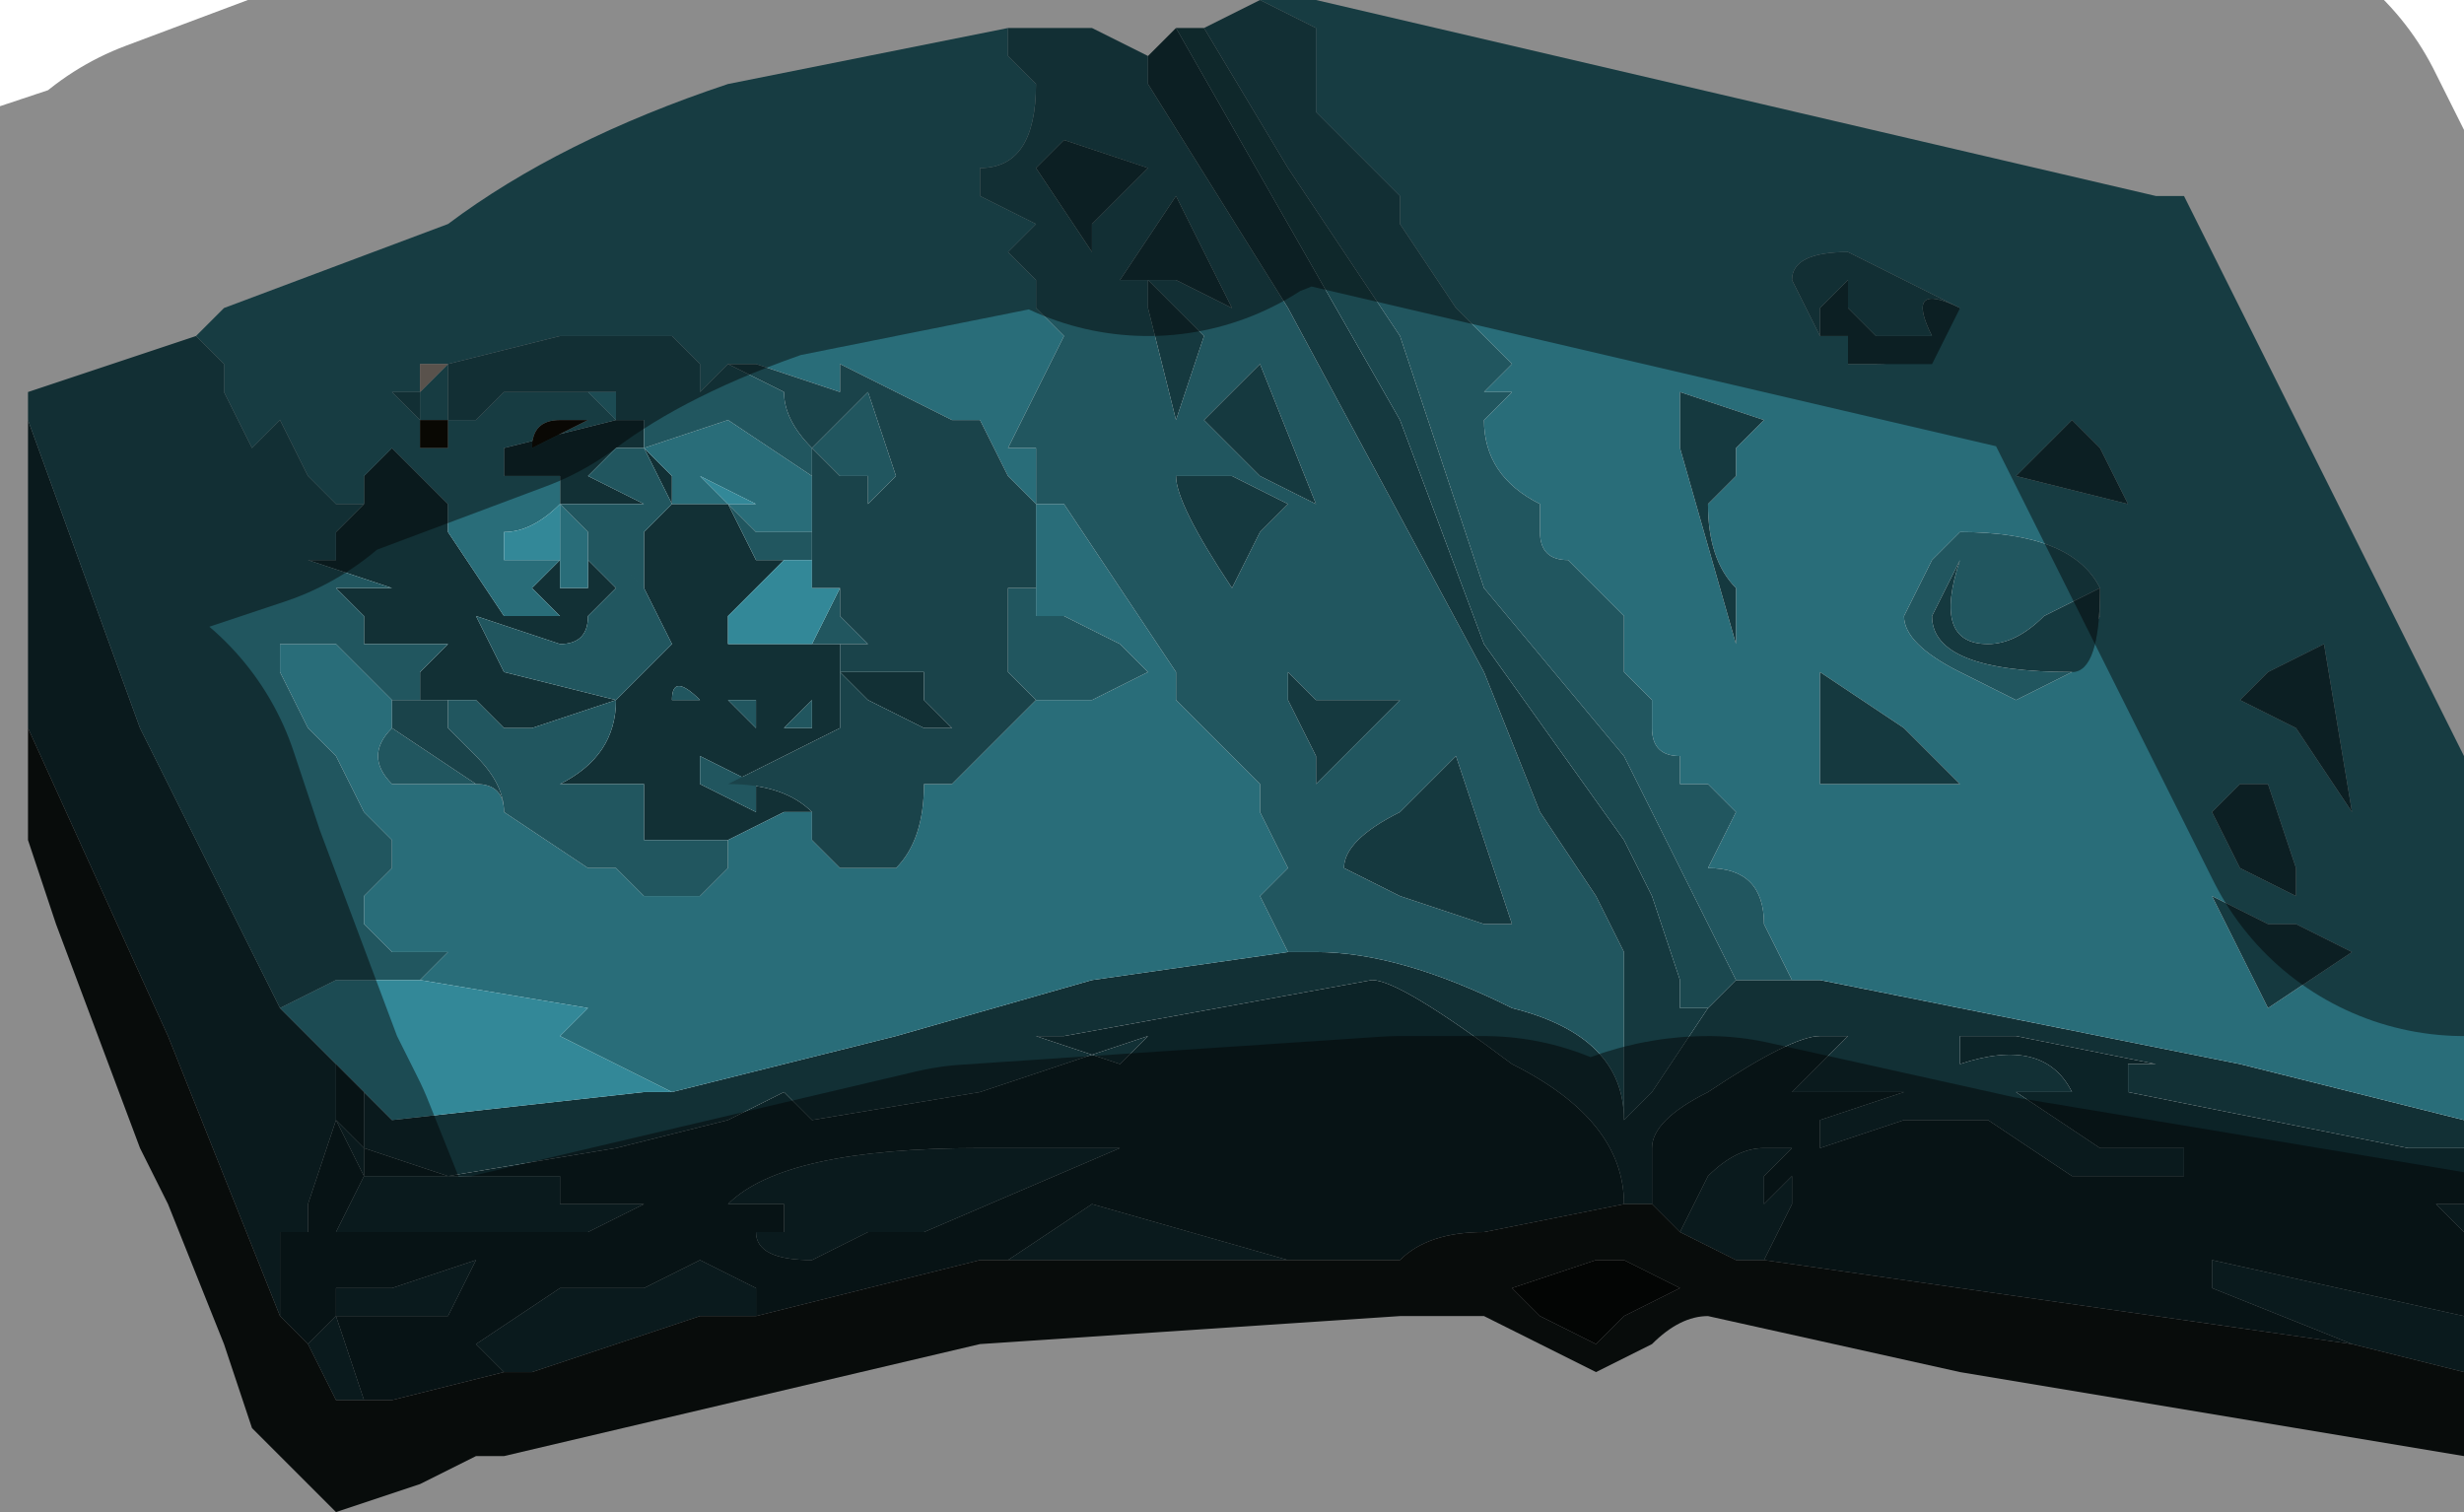 <?xml version="1.0" encoding="UTF-8" standalone="no"?>
<svg xmlns:xlink="http://www.w3.org/1999/xlink" height="2.7px" width="4.4px" xmlns="http://www.w3.org/2000/svg">
  <g transform="matrix(1.0, 0.0, 0.0, 1.0, 2.2, 1.2)">
    <path d="M1.0 0.55 L1.05 0.55 1.8 0.7 2.2 0.8 2.2 0.85 2.1 0.85 1.6 0.75 1.6 0.7 1.65 0.7 1.4 0.65 1.3 0.65 1.3 0.7 Q1.45 0.65 1.5 0.75 L1.4 0.75 1.55 0.85 1.7 0.85 1.7 0.9 1.5 0.9 1.35 0.8 1.2 0.8 1.05 0.85 1.05 0.8 1.2 0.75 Q1.2 0.75 1.15 0.75 L1.0 0.75 1.1 0.65 1.05 0.65 Q1.0 0.65 0.85 0.75 0.75 0.8 0.75 0.85 L0.75 0.95 0.7 0.95 Q0.7 0.8 0.5 0.7 0.3 0.55 0.25 0.55 L-0.3 0.65 -0.35 0.65 -0.2 0.7 -0.15 0.65 -0.3 0.7 -0.45 0.75 -0.75 0.8 -0.8 0.75 -0.9 0.8 -1.1 0.85 -1.4 0.9 -1.55 0.85 -1.55 0.9 -1.5 0.9 -1.35 0.9 -1.15 0.9 -1.2 0.9 -1.2 0.95 -1.2 0.95 -1.05 0.95 -1.15 1.0 -1.2 1.0 -1.4 1.0 -1.5 1.0 -1.6 1.0 -1.6 1.0 -1.55 0.9 -1.55 0.9 -1.6 0.8 -1.55 0.85 -1.55 0.75 -1.5 0.8 -1.05 0.75 -1.0 0.75 -0.6 0.65 -0.25 0.55 0.1 0.5 0.15 0.5 Q0.3 0.5 0.5 0.6 0.7 0.65 0.7 0.8 L0.75 0.75 0.85 0.6 0.9 0.55 1.0 0.55 M2.2 0.95 L2.2 1.0 2.15 0.95 2.2 0.95 M2.2 1.15 L2.2 1.25 2.0 1.2 1.75 1.1 1.75 1.05 2.2 1.15 M-2.15 0.1 L-2.15 -0.45 -1.95 0.1 -1.7 0.6 -1.65 0.65 -1.6 0.7 -1.6 0.8 -1.65 0.95 -1.65 1.0 -1.7 1.0 -1.7 1.15 -1.9 0.65 -2.15 0.1 M0.8 1.0 L0.85 0.9 Q0.9 0.85 0.95 0.85 L1.0 0.85 0.95 0.9 Q0.95 0.9 0.95 0.95 L1.0 0.9 1.0 0.95 0.95 1.05 0.9 1.05 0.8 1.0 M-0.75 0.25 L-0.8 0.25 -0.9 0.3 -0.9 0.3 -1.0 0.3 -1.05 0.3 -1.05 0.2 -1.1 0.2 -1.1 0.2 -1.2 0.2 Q-1.1 0.15 -1.1 0.05 L-1.25 0.1 -1.3 0.1 -1.35 0.05 -1.4 0.05 -1.45 0.05 -1.45 0.0 -1.4 -0.05 -1.55 -0.05 -1.55 -0.1 -1.6 -0.15 -1.5 -0.15 -1.65 -0.2 -1.6 -0.2 -1.6 -0.25 -1.55 -0.3 -1.55 -0.3 -1.55 -0.35 -1.5 -0.4 -1.5 -0.4 -1.45 -0.35 -1.4 -0.3 -1.4 -0.25 -1.3 -0.1 -1.25 -0.1 -1.2 -0.1 -1.25 -0.15 -1.2 -0.2 -1.2 -0.15 -1.15 -0.15 -1.15 -0.2 -1.1 -0.15 -1.15 -0.1 Q-1.15 -0.05 -1.2 -0.05 L-1.35 -0.1 -1.3 0.0 -1.1 0.05 -1.05 0.0 -1.0 -0.05 -1.05 -0.15 -1.1 -0.2 -1.0 -0.1 -1.05 -0.15 -1.05 -0.25 -1.0 -0.3 -1.05 -0.4 -1.1 -0.4 -1.15 -0.35 -1.05 -0.3 -1.2 -0.3 -1.2 -0.35 -1.3 -0.35 -1.3 -0.4 -1.1 -0.45 -1.05 -0.45 -1.05 -0.4 -1.0 -0.35 -1.0 -0.3 -0.95 -0.3 -0.9 -0.3 -0.85 -0.2 -0.9 -0.2 -0.9 -0.15 -0.95 -0.15 -0.95 -0.2 -0.9 -0.2 -0.95 -0.2 -0.95 -0.2 -0.95 -0.15 -0.95 -0.15 -0.9 -0.15 -0.9 -0.15 -0.85 -0.15 -0.85 -0.15 -0.9 -0.15 -0.9 -0.2 -0.8 -0.2 -0.9 -0.1 -0.9 -0.05 -0.75 -0.05 -0.65 -0.05 -0.7 -0.05 -0.7 0.0 -0.55 0.0 -0.55 0.05 -0.5 0.1 -0.55 0.1 -0.65 0.05 -0.7 0.0 -0.7 0.1 -0.9 0.2 Q-0.8 0.2 -0.75 0.25 M0.1 1.05 L0.0 1.05 -0.05 1.05 -0.1 1.05 -0.15 1.05 -0.2 1.05 -0.45 1.05 -0.4 1.05 -0.25 0.95 0.1 1.05 M-0.85 1.15 L-0.95 1.15 -1.25 1.25 -1.3 1.25 -1.35 1.2 -1.2 1.1 -1.05 1.1 -0.95 1.05 -0.85 1.1 -0.85 1.15 M-1.55 1.3 L-1.6 1.3 -1.6 1.3 -1.65 1.2 -1.6 1.15 -1.6 1.1 -1.6 1.1 Q-1.55 1.1 -1.5 1.1 L-1.35 1.05 -1.35 1.05 -1.4 1.15 -1.5 1.15 -1.6 1.15 -1.55 1.3 M0.2 1.05 L0.3 1.05 0.2 1.05 M0.7 0.95 L0.7 0.9 0.7 0.95 M-1.2 -0.2 L-1.2 -0.2 M-0.75 0.05 L-0.8 0.1 -0.8 0.1 -0.75 0.1 -0.75 0.05 M-0.85 0.05 L-0.9 0.05 -0.85 0.1 -0.85 0.05 M-0.95 0.05 L-0.95 0.05 Q-1.0 0.0 -1.0 0.05 L-0.95 0.05 M-0.95 0.2 L-0.85 0.25 -0.85 0.2 -0.95 0.15 -0.95 0.2 M-0.8 0.95 L-0.95 0.95 -0.9 0.95 Q-0.8 0.85 -0.45 0.85 L-0.2 0.85 -0.55 1.0 Q-0.65 1.0 -0.65 1.0 L-0.75 1.05 Q-0.85 1.05 -0.85 1.0 L-0.8 1.0 -0.8 0.95 M-1.05 0.05 L-1.0 0.05 -1.05 0.05 -1.05 0.05" fill="#123035" fill-rule="evenodd" stroke="none"/>
    <path d="M1.0 0.55 L0.95 0.45 Q0.95 0.35 0.85 0.35 L0.9 0.25 0.85 0.2 0.8 0.2 0.8 0.15 Q0.75 0.15 0.75 0.1 L0.75 0.05 0.7 0.0 0.7 -0.1 0.6 -0.2 Q0.55 -0.2 0.55 -0.25 L0.55 -0.3 Q0.45 -0.35 0.45 -0.45 L0.5 -0.5 0.45 -0.5 0.5 -0.55 0.4 -0.65 0.3 -0.8 0.3 -0.85 0.2 -0.95 0.15 -1.0 0.15 -1.15 0.05 -1.2 0.15 -1.2 1.65 -0.85 1.65 -0.85 1.7 -0.85 2.15 0.05 2.2 0.15 2.2 0.8 1.8 0.7 1.05 0.55 1.0 0.55 M0.9 -0.35 L0.9 -0.4 0.95 -0.45 0.8 -0.5 0.8 -0.4 0.9 -0.05 0.9 -0.15 Q0.85 -0.2 0.85 -0.3 L0.9 -0.35 0.9 -0.35 M1.1 -0.55 Q1.1 -0.55 1.15 -0.55 1.25 -0.55 1.25 -0.6 L1.3 -0.65 1.3 -0.65 1.1 -0.75 Q1.0 -0.75 1.0 -0.7 L1.05 -0.6 1.1 -0.6 1.1 -0.55 M1.4 -0.35 L1.6 -0.3 1.55 -0.4 1.5 -0.45 1.4 -0.35 M1.2 -0.1 Q1.2 -0.05 1.3 0.0 L1.4 0.05 1.5 0.0 1.55 -0.1 1.55 -0.15 Q1.5 -0.25 1.3 -0.25 L1.25 -0.2 1.2 -0.1 M-1.85 -0.6 L-1.8 -0.65 -1.4 -0.8 Q-1.2 -0.95 -0.9 -1.05 L-0.4 -1.15 -0.4 -1.1 -0.35 -1.05 Q-0.35 -0.9 -0.45 -0.9 L-0.45 -0.85 -0.35 -0.8 -0.4 -0.75 -0.4 -0.75 -0.35 -0.7 -0.35 -0.65 -0.3 -0.6 -0.4 -0.4 -0.35 -0.4 Q-0.35 -0.35 -0.35 -0.35 L-0.35 -0.3 -0.3 -0.3 -0.2 -0.15 -0.1 0.0 -0.1 0.05 0.05 0.2 0.05 0.25 0.1 0.35 0.05 0.4 0.1 0.5 -0.25 0.55 -0.6 0.65 -1.0 0.75 -1.2 0.65 -1.15 0.6 -1.15 0.6 -1.45 0.55 -1.4 0.5 -1.45 0.5 -1.5 0.5 -1.55 0.45 -1.55 0.4 -1.5 0.35 -1.5 0.3 -1.55 0.25 -1.6 0.15 -1.65 0.1 -1.7 0.0 -1.7 -0.05 -1.6 -0.05 -1.6 -0.05 -1.5 0.05 -1.5 0.1 Q-1.55 0.15 -1.5 0.2 L-1.45 0.2 -1.35 0.2 Q-1.3 0.2 -1.3 0.25 L-1.15 0.35 -1.1 0.35 -1.05 0.4 -0.95 0.4 -0.9 0.35 -0.9 0.3 -0.8 0.25 -0.75 0.25 -0.75 0.3 -0.7 0.35 -0.6 0.35 Q-0.55 0.3 -0.55 0.2 L-0.55 0.2 -0.5 0.2 -0.4 0.1 -0.35 0.05 -0.25 0.05 -0.15 0.0 -0.2 -0.05 -0.2 -0.05 -0.3 -0.1 -0.35 -0.1 -0.35 -0.15 -0.35 -0.3 -0.4 -0.35 -0.45 -0.45 -0.5 -0.45 -0.7 -0.55 -0.7 -0.5 -0.85 -0.55 -0.9 -0.55 -0.95 -0.5 -0.95 -0.55 -1.0 -0.6 -1.05 -0.6 -1.05 -0.6 -1.1 -0.6 -1.2 -0.6 -1.4 -0.55 -1.4 -0.45 -1.35 -0.45 -1.3 -0.5 -1.25 -0.5 -1.15 -0.5 -1.1 -0.45 -1.3 -0.4 -1.3 -0.35 -1.2 -0.35 -1.2 -0.3 -1.15 -0.25 -1.15 -0.2 -1.15 -0.15 -1.2 -0.15 -1.2 -0.2 -1.2 -0.3 Q-1.25 -0.25 -1.3 -0.25 L-1.3 -0.2 -1.2 -0.2 -1.25 -0.15 -1.2 -0.1 -1.25 -0.1 -1.3 -0.1 -1.4 -0.25 -1.4 -0.3 -1.45 -0.35 -1.5 -0.4 -1.5 -0.4 -1.55 -0.35 -1.55 -0.3 -1.6 -0.3 -1.65 -0.35 -1.7 -0.45 -1.75 -0.4 -1.8 -0.5 -1.8 -0.55 -1.85 -0.6 M1.9 0.1 L2.0 0.25 1.95 -0.05 1.85 0.0 1.8 0.05 1.9 0.1 M1.8 0.2 L1.75 0.25 1.8 0.35 1.9 0.4 1.9 0.35 1.85 0.2 1.8 0.2 M1.75 0.4 L1.85 0.6 2.0 0.5 1.9 0.45 1.85 0.45 1.75 0.4 M1.2 0.1 L1.05 0.0 1.05 0.2 1.1 0.2 1.3 0.2 1.2 0.1 M-1.05 -0.4 L-0.9 -0.45 -0.75 -0.35 -0.75 -0.25 -0.85 -0.25 -0.9 -0.3 -0.95 -0.3 -1.0 -0.3 -1.0 -0.35 -1.05 -0.4 M-1.2 -0.45 L-1.25 -0.45 -1.25 -0.45 -1.2 -0.45 -1.2 -0.45 Q-1.25 -0.45 -1.25 -0.4 L-1.15 -0.45 -1.2 -0.45 M-1.45 -0.45 L-1.45 -0.5 -1.5 -0.5 -1.45 -0.45 -1.45 -0.4 -1.4 -0.4 -1.4 -0.45 -1.45 -0.45 M-1.45 -0.5 L-1.4 -0.55 -1.4 -0.55 -1.45 -0.55 -1.45 -0.5 M-0.95 -0.35 L-0.9 -0.3 Q-0.85 -0.3 -0.85 -0.3 L-0.95 -0.35 -0.95 -0.35" fill="#296d79" fill-rule="evenodd" stroke="none"/>
    <path d="M0.05 -1.2 L0.15 -1.15 0.15 -1.0 0.2 -0.95 0.3 -0.85 0.3 -0.8 0.4 -0.65 0.5 -0.55 0.45 -0.5 0.5 -0.5 0.45 -0.45 Q0.45 -0.35 0.55 -0.3 L0.55 -0.25 Q0.55 -0.2 0.6 -0.2 L0.7 -0.1 0.7 0.0 0.75 0.05 0.75 0.1 Q0.75 0.15 0.8 0.15 L0.8 0.2 0.85 0.2 0.9 0.25 0.85 0.35 Q0.95 0.35 0.95 0.45 L1.0 0.55 0.9 0.55 0.7 0.15 0.45 -0.15 0.3 -0.6 0.2 -0.75 0.1 -0.9 -0.05 -1.15 0.05 -1.2 M0.0 -0.35 L-0.1 -0.35 Q-0.1 -0.3 0.0 -0.15 L0.0 -0.15 0.05 -0.25 0.1 -0.3 0.0 -0.35 M0.05 -0.55 L-0.05 -0.45 0.05 -0.35 0.15 -0.3 0.05 -0.55 M-0.15 -1.1 L-0.15 -1.05 -0.15 -1.05 0.1 -0.65 0.45 0.0 0.55 0.25 0.65 0.4 0.7 0.5 0.7 0.75 0.7 0.8 Q0.7 0.65 0.5 0.6 0.3 0.5 0.15 0.5 L0.1 0.5 0.05 0.4 0.1 0.35 0.05 0.25 0.05 0.2 -0.1 0.05 -0.1 0.0 -0.2 -0.15 -0.3 -0.3 -0.35 -0.3 -0.35 -0.35 Q-0.35 -0.35 -0.35 -0.4 L-0.4 -0.4 -0.3 -0.6 -0.35 -0.65 -0.35 -0.7 -0.4 -0.75 -0.4 -0.75 -0.35 -0.8 -0.45 -0.85 -0.45 -0.9 Q-0.35 -0.9 -0.35 -1.05 L-0.4 -1.1 -0.4 -1.15 -0.35 -1.15 -0.25 -1.15 -0.15 -1.1 M1.1 -0.55 L1.2 -0.55 1.25 -0.55 1.3 -0.65 Q1.2 -0.7 1.25 -0.6 L1.15 -0.6 1.1 -0.65 1.1 -0.7 1.05 -0.65 1.05 -0.6 1.0 -0.7 Q1.0 -0.75 1.1 -0.75 L1.3 -0.65 1.3 -0.65 1.25 -0.6 Q1.25 -0.55 1.15 -0.55 1.1 -0.55 1.1 -0.55 M1.2 -0.1 L1.25 -0.2 1.3 -0.25 Q1.5 -0.25 1.55 -0.15 L1.55 -0.1 1.5 0.0 1.4 0.05 1.3 0.0 Q1.2 -0.05 1.2 -0.1 M1.3 -0.2 L1.3 -0.2 1.25 -0.1 Q1.25 0.0 1.5 0.0 1.55 0.0 1.55 -0.15 L1.45 -0.1 Q1.4 -0.05 1.35 -0.05 1.25 -0.05 1.3 -0.2 M-2.15 -0.45 L-2.15 -0.5 -1.85 -0.6 -1.8 -0.55 -1.8 -0.5 -1.75 -0.4 -1.7 -0.45 -1.65 -0.35 -1.6 -0.3 -1.55 -0.3 -1.55 -0.3 -1.6 -0.25 -1.6 -0.2 -1.65 -0.2 -1.5 -0.15 -1.6 -0.15 -1.55 -0.1 -1.55 -0.05 -1.4 -0.05 -1.45 0.0 -1.45 0.05 -1.45 0.05 -1.5 0.05 -1.6 -0.05 -1.6 -0.05 -1.7 -0.05 -1.7 0.0 -1.65 0.1 -1.6 0.15 -1.55 0.25 -1.5 0.3 -1.5 0.35 -1.55 0.4 -1.55 0.45 -1.5 0.5 -1.45 0.5 -1.4 0.5 -1.45 0.55 -1.6 0.55 -1.7 0.6 -1.95 0.1 -2.15 -0.45 M0.3 0.25 Q0.2 0.3 0.2 0.35 0.2 0.35 0.3 0.4 L0.45 0.45 0.5 0.45 0.45 0.3 0.4 0.15 0.3 0.25 M0.1 0.0 L0.1 0.05 0.15 0.15 0.15 0.2 0.3 0.05 0.15 0.05 0.1 0.0 M-0.35 -0.15 L-0.35 -0.1 -0.3 -0.1 -0.2 -0.05 -0.2 -0.05 -0.15 0.0 -0.25 0.05 -0.35 0.05 -0.4 0.0 -0.4 -0.05 -0.4 -0.15 -0.35 -0.15 M-0.9 0.3 L-0.9 0.35 -0.95 0.4 -1.05 0.4 -1.1 0.35 -1.15 0.35 -1.3 0.25 Q-1.3 0.2 -1.35 0.15 L-1.4 0.1 -1.4 0.05 -1.35 0.05 -1.3 0.1 -1.25 0.1 -1.1 0.05 Q-1.1 0.15 -1.2 0.2 L-1.1 0.2 -1.1 0.2 -1.05 0.2 -1.05 0.3 -1.0 0.3 -0.9 0.3 -0.9 0.3 M-1.35 0.2 L-1.45 0.2 -1.5 0.2 Q-1.55 0.15 -1.5 0.1 L-1.35 0.2 M-1.1 -0.6 L-1.05 -0.6 -1.05 -0.6 -1.0 -0.6 -0.95 -0.55 -0.95 -0.5 -0.9 -0.55 -0.8 -0.5 Q-0.8 -0.45 -0.75 -0.4 L-0.75 -0.4 -0.65 -0.5 -0.6 -0.35 -0.65 -0.3 -0.65 -0.35 -0.7 -0.35 -0.75 -0.4 -0.75 -0.35 -0.9 -0.45 -1.05 -0.4 -1.05 -0.45 -1.1 -0.45 -1.1 -0.5 -1.2 -0.5 -1.2 -0.5 -1.15 -0.5 -1.25 -0.5 -1.3 -0.5 -1.35 -0.45 -1.4 -0.45 -1.4 -0.55 -1.2 -0.6 -1.15 -0.6 -1.1 -0.6 -1.1 -0.6 M-1.2 -0.3 L-1.05 -0.3 -1.15 -0.35 -1.1 -0.4 -1.05 -0.4 -1.0 -0.3 -1.05 -0.25 -1.05 -0.15 -1.0 -0.1 -1.1 -0.2 -1.05 -0.15 -1.0 -0.05 -1.05 0.0 -1.1 0.05 -1.3 0.0 -1.35 -0.1 -1.2 -0.05 Q-1.15 -0.05 -1.15 -0.1 L-1.1 -0.15 -1.15 -0.2 -1.15 -0.25 -1.2 -0.3 M-1.45 -0.45 L-1.5 -0.5 -1.45 -0.5 -1.45 -0.45 -1.45 -0.45 M-0.15 -0.9 L-0.3 -0.95 -0.35 -0.9 -0.25 -0.75 -0.25 -0.8 -0.15 -0.9 M-0.15 -0.7 L-0.15 -0.65 -0.1 -0.45 -0.1 -0.45 -0.05 -0.6 -0.15 -0.7 -0.15 -0.7 M0.0 -0.65 L-0.05 -0.75 -0.1 -0.85 -0.2 -0.7 -0.1 -0.7 0.0 -0.65 M-0.9 -0.2 L-0.85 -0.2 -0.9 -0.3 -0.85 -0.25 -0.75 -0.25 -0.75 -0.15 -0.75 -0.2 -0.8 -0.2 -0.9 -0.2 M-0.7 -0.15 L-0.7 -0.1 -0.65 -0.05 -0.75 -0.05 -0.7 -0.15 M-0.95 0.2 L-0.95 0.15 -0.85 0.2 -0.85 0.25 -0.95 0.2 M-0.95 0.05 L-1.0 0.05 Q-1.0 0.0 -0.95 0.05 L-0.95 0.05 M-0.85 0.05 L-0.85 0.1 -0.9 0.05 -0.85 0.05 M-0.75 0.05 L-0.75 0.1 -0.8 0.1 -0.8 0.1 -0.75 0.05 M-1.05 0.05 L-1.05 0.05 -1.0 0.05 -1.05 0.05" fill="#21565f" fill-rule="evenodd" stroke="none"/>
    <path d="M-1.45 -0.5 L-1.45 -0.55 -1.4 -0.55 -1.4 -0.55 -1.45 -0.5" fill="#a2958b" fill-rule="evenodd" stroke="none"/>
    <path d="M-1.45 -0.45 L-1.4 -0.45 -1.4 -0.4 -1.45 -0.4 -1.45 -0.45 -1.45 -0.45" fill="#100f05" fill-rule="evenodd" stroke="none"/>
    <path d="M-1.45 0.55 L-1.15 0.6 -1.15 0.6 -1.2 0.65 -1.0 0.75 -1.05 0.75 -1.5 0.8 -1.55 0.75 -1.55 0.75 -1.6 0.7 -1.65 0.65 -1.7 0.6 -1.6 0.55 -1.45 0.55 M-1.15 -0.5 L-1.2 -0.5 -1.2 -0.5 -1.1 -0.5 -1.1 -0.45 -1.15 -0.5 M-1.2 -0.45 L-1.2 -0.45 -1.25 -0.45 -1.25 -0.45 -1.2 -0.45 M-1.2 -0.2 L-1.2 -0.2 -1.3 -0.2 -1.3 -0.25 Q-1.25 -0.25 -1.2 -0.3 L-1.2 -0.2 M-0.95 -0.35 L-0.95 -0.35 -0.85 -0.3 Q-0.85 -0.3 -0.9 -0.3 L-0.95 -0.35 M-0.75 -0.05 L-0.9 -0.05 -0.9 -0.1 -0.8 -0.2 -0.75 -0.2 -0.75 -0.15 -0.7 -0.15 -0.7 -0.15 -0.75 -0.05" fill="#338898" fill-rule="evenodd" stroke="none"/>
    <path d="M-1.25 -0.4 Q-1.25 -0.45 -1.2 -0.45 L-1.15 -0.45 -1.25 -0.4" fill="#130f08" fill-rule="evenodd" stroke="none"/>
    <path d="M-0.35 -0.3 L-0.35 -0.15 -0.4 -0.15 -0.4 -0.05 -0.4 0.0 -0.35 0.05 -0.4 0.1 -0.5 0.2 -0.55 0.2 -0.55 0.2 Q-0.55 0.3 -0.6 0.35 L-0.7 0.35 -0.75 0.3 -0.75 0.25 Q-0.8 0.2 -0.9 0.2 L-0.7 0.1 -0.7 0.0 -0.65 0.05 -0.55 0.1 -0.5 0.1 -0.55 0.05 -0.55 0.0 -0.7 0.0 -0.7 -0.05 -0.65 -0.05 -0.7 -0.1 -0.7 -0.15 -0.7 -0.15 -0.75 -0.15 -0.75 -0.25 -0.75 -0.35 -0.75 -0.4 -0.7 -0.35 -0.65 -0.35 -0.65 -0.3 -0.6 -0.35 -0.65 -0.5 -0.75 -0.4 -0.75 -0.4 Q-0.8 -0.45 -0.8 -0.5 L-0.9 -0.55 -0.85 -0.55 -0.7 -0.5 -0.7 -0.55 -0.5 -0.45 -0.45 -0.45 -0.4 -0.35 -0.35 -0.3 M-1.3 0.25 Q-1.3 0.2 -1.35 0.2 L-1.5 0.1 -1.5 0.05 -1.45 0.05 -1.45 0.05 -1.4 0.05 -1.4 0.1 -1.35 0.15 Q-1.3 0.2 -1.3 0.25" fill="#1a434a" fill-rule="evenodd" stroke="none"/>
    <path d="M-1.1 -0.6 L-1.1 -0.6 -1.15 -0.6 -1.2 -0.6 -1.1 -0.6" fill="#947559" fill-rule="evenodd" stroke="none"/>
    <path d="M-0.9 -0.2 L-0.9 -0.15 -0.85 -0.15 -0.85 -0.15 -0.9 -0.15 -0.9 -0.15 -0.95 -0.15 -0.95 -0.15 -0.95 -0.2 -0.95 -0.2 -0.9 -0.2 -0.95 -0.2 -0.95 -0.15 -0.9 -0.15 -0.9 -0.2" fill="#202014" fill-rule="evenodd" stroke="none"/>
    <path d="M0.05 -0.55 L0.15 -0.3 0.05 -0.35 -0.05 -0.45 0.05 -0.55 M0.0 -0.35 L0.1 -0.3 0.05 -0.25 0.0 -0.15 0.0 -0.15 Q-0.1 -0.3 -0.1 -0.35 L0.0 -0.35 M-0.1 -1.15 L0.1 -0.8 0.3 -0.45 0.45 -0.05 0.7 0.3 0.75 0.4 0.8 0.55 0.8 0.6 0.85 0.6 0.75 0.75 0.7 0.8 0.7 0.75 0.7 0.5 0.65 0.4 0.55 0.25 0.45 0.0 0.1 -0.65 -0.15 -1.05 -0.15 -1.05 -0.15 -1.1 -0.1 -1.15 M0.9 -0.35 L0.9 -0.35 0.85 -0.3 Q0.85 -0.2 0.9 -0.15 L0.9 -0.05 0.8 -0.4 0.8 -0.5 0.95 -0.45 0.9 -0.4 0.9 -0.35 M1.05 -0.6 L1.05 -0.65 1.1 -0.7 1.1 -0.65 1.15 -0.6 1.25 -0.6 Q1.2 -0.7 1.3 -0.65 L1.25 -0.55 1.2 -0.55 1.1 -0.55 1.1 -0.6 1.05 -0.6 M1.4 -0.35 L1.5 -0.45 1.55 -0.4 1.6 -0.3 1.4 -0.35 M1.3 -0.2 Q1.25 -0.05 1.35 -0.05 1.4 -0.05 1.45 -0.1 L1.55 -0.15 Q1.55 0.0 1.5 0.0 1.25 0.0 1.25 -0.1 L1.3 -0.2 1.3 -0.2 M1.2 0.1 L1.3 0.2 1.1 0.2 1.05 0.2 1.05 0.0 1.2 0.1 M1.75 0.4 L1.85 0.45 1.9 0.45 2.0 0.5 1.85 0.6 1.75 0.4 M1.8 0.2 L1.85 0.2 1.9 0.35 1.9 0.4 1.8 0.35 1.75 0.25 1.8 0.2 M1.9 0.1 L1.8 0.05 1.85 0.0 1.95 -0.05 2.0 0.25 1.9 0.1 M0.1 0.0 L0.15 0.05 0.3 0.05 0.15 0.2 0.15 0.15 0.1 0.05 0.1 0.0 M0.3 0.25 L0.4 0.15 0.45 0.3 0.5 0.45 0.45 0.45 0.3 0.4 Q0.2 0.35 0.2 0.35 0.2 0.3 0.3 0.25 M0.0 -0.65 L-0.1 -0.7 -0.2 -0.7 -0.1 -0.85 -0.05 -0.75 0.0 -0.65 M-0.15 -0.7 L-0.15 -0.7 -0.05 -0.6 -0.1 -0.45 -0.1 -0.45 -0.15 -0.65 -0.15 -0.7 M-0.15 -0.9 L-0.25 -0.8 -0.25 -0.75 -0.35 -0.9 -0.3 -0.95 -0.15 -0.9" fill="#15393f" fill-rule="evenodd" stroke="none"/>
    <path d="M-0.05 -1.15 L0.1 -0.9 0.2 -0.75 0.3 -0.6 0.45 -0.15 0.7 0.15 0.9 0.55 0.85 0.6 0.8 0.6 0.8 0.55 0.75 0.4 0.7 0.3 0.45 -0.05 0.3 -0.45 0.1 -0.8 -0.1 -1.15 -0.05 -1.15" fill="#1b484f" fill-rule="evenodd" stroke="none"/>
    <path d="M0.75 0.95 L0.75 0.85 Q0.75 0.8 0.85 0.75 1.0 0.65 1.05 0.65 L1.1 0.65 1.0 0.75 1.15 0.75 Q1.2 0.75 1.2 0.75 L1.05 0.8 1.05 0.85 1.2 0.8 1.35 0.8 1.5 0.9 1.7 0.9 1.7 0.85 1.55 0.85 1.4 0.75 1.5 0.75 Q1.45 0.65 1.3 0.7 L1.3 0.65 1.4 0.65 1.65 0.7 1.6 0.7 1.6 0.75 2.1 0.85 2.2 0.85 2.2 0.95 2.15 0.95 2.2 1.0 2.2 1.1 2.2 1.15 1.75 1.05 1.75 1.1 2.0 1.2 1.65 1.15 0.95 1.05 1.0 0.95 1.0 0.9 0.95 0.95 Q0.95 0.9 0.95 0.9 L1.0 0.85 0.95 0.85 Q0.9 0.85 0.85 0.9 L0.8 1.0 0.75 0.95 M0.1 1.05 L-0.25 0.95 -0.4 1.05 -0.45 1.05 -0.85 1.15 -0.85 1.1 -0.95 1.05 -1.05 1.1 -1.2 1.1 -1.35 1.2 -1.3 1.25 -1.25 1.25 -1.3 1.25 -1.5 1.3 -1.55 1.3 -1.6 1.15 -1.5 1.15 -1.4 1.15 -1.35 1.05 -1.35 1.05 -1.5 1.1 Q-1.55 1.1 -1.6 1.1 L-1.6 1.1 -1.6 1.15 -1.65 1.2 -1.7 1.15 -1.7 1.0 -1.65 1.0 -1.65 0.95 -1.6 0.8 -1.6 0.7 -1.55 0.75 -1.55 0.75 -1.55 0.85 -1.6 0.8 -1.55 0.9 -1.55 0.9 -1.6 1.0 -1.6 1.0 -1.5 1.0 -1.4 1.0 -1.2 1.0 -1.15 1.0 -1.05 0.95 -1.2 0.95 -1.2 0.95 -1.2 0.9 -1.15 0.9 -1.35 0.9 -1.5 0.9 -1.55 0.9 -1.55 0.85 -1.4 0.9 -1.1 0.85 -0.9 0.8 -0.8 0.75 -0.75 0.8 -0.45 0.75 -0.3 0.7 -0.15 0.65 -0.2 0.7 -0.35 0.65 -0.3 0.65 0.25 0.55 Q0.3 0.55 0.5 0.7 0.7 0.8 0.7 0.95 L0.45 1.0 Q0.35 1.0 0.3 1.05 L0.2 1.05 0.1 1.05 M-0.8 0.95 L-0.8 1.0 -0.85 1.0 Q-0.85 1.05 -0.75 1.05 L-0.65 1.0 Q-0.65 1.0 -0.55 1.0 L-0.2 0.85 -0.45 0.85 Q-0.8 0.85 -0.9 0.95 L-0.95 0.95 -0.8 0.95" fill="#0c2327" fill-rule="evenodd" stroke="none"/>
    <path d="M2.2 1.25 L2.2 1.4 1.3 1.25 0.85 1.15 Q0.8 1.15 0.75 1.2 L0.65 1.25 0.45 1.15 0.35 1.15 0.3 1.15 -0.45 1.2 -1.3 1.4 -1.35 1.4 -1.45 1.45 -1.6 1.5 -1.75 1.35 -1.8 1.2 -1.9 0.95 -1.95 0.85 -2.1 0.45 -2.15 0.3 -2.15 0.1 -1.9 0.65 -1.7 1.15 -1.65 1.2 -1.6 1.3 -1.6 1.3 -1.55 1.3 -1.5 1.3 -1.3 1.25 -1.25 1.25 -0.95 1.15 -0.85 1.15 -0.45 1.05 -0.2 1.05 -0.15 1.05 -0.1 1.05 -0.05 1.05 0.0 1.05 0.1 1.05 0.2 1.05 0.3 1.05 Q0.35 1.0 0.45 1.0 L0.7 0.95 0.75 0.95 0.8 1.0 0.9 1.05 0.95 1.05 1.65 1.15 2.0 1.2 2.2 1.25 M0.5 1.1 L0.55 1.15 0.65 1.2 0.7 1.15 0.8 1.1 0.7 1.05 0.65 1.05 0.5 1.1 M0.7 0.9 L0.7 0.95 0.7 0.9" fill="#0f1514" fill-rule="evenodd" stroke="none"/>
    <path d="M0.5 1.1 L0.65 1.05 0.7 1.05 0.8 1.1 0.7 1.15 0.65 1.2 0.55 1.15 0.5 1.1" fill="#060908" fill-rule="evenodd" stroke="none"/>
    <path d="M2.2 0.15 L2.15 0.05 1.7 -0.85 1.65 -0.85 1.65 -0.85 0.15 -1.2 0.05 -1.2 -0.05 -1.15 -0.1 -1.15 -0.15 -1.1 -0.25 -1.15 -0.35 -1.15 -0.4 -1.15 -0.9 -1.05 Q-1.2 -0.95 -1.4 -0.8 L-1.8 -0.65 -1.85 -0.6 -2.15 -0.5 M2.2 1.4 L1.3 1.25 0.85 1.15 Q0.8 1.15 0.75 1.2 L0.65 1.25 0.45 1.15 0.35 1.15 0.3 1.15 -0.45 1.2 -1.3 1.4 -1.35 1.4 -1.45 1.45 -1.6 1.5 -1.75 1.35 -1.8 1.2 -1.9 0.95 -1.95 0.85 -2.1 0.45 -2.15 0.3" fill="none" stroke="#000000" stroke-linecap="round" stroke-linejoin="round" stroke-opacity="0.451" stroke-width="1.0"/>
  </g>
</svg>
